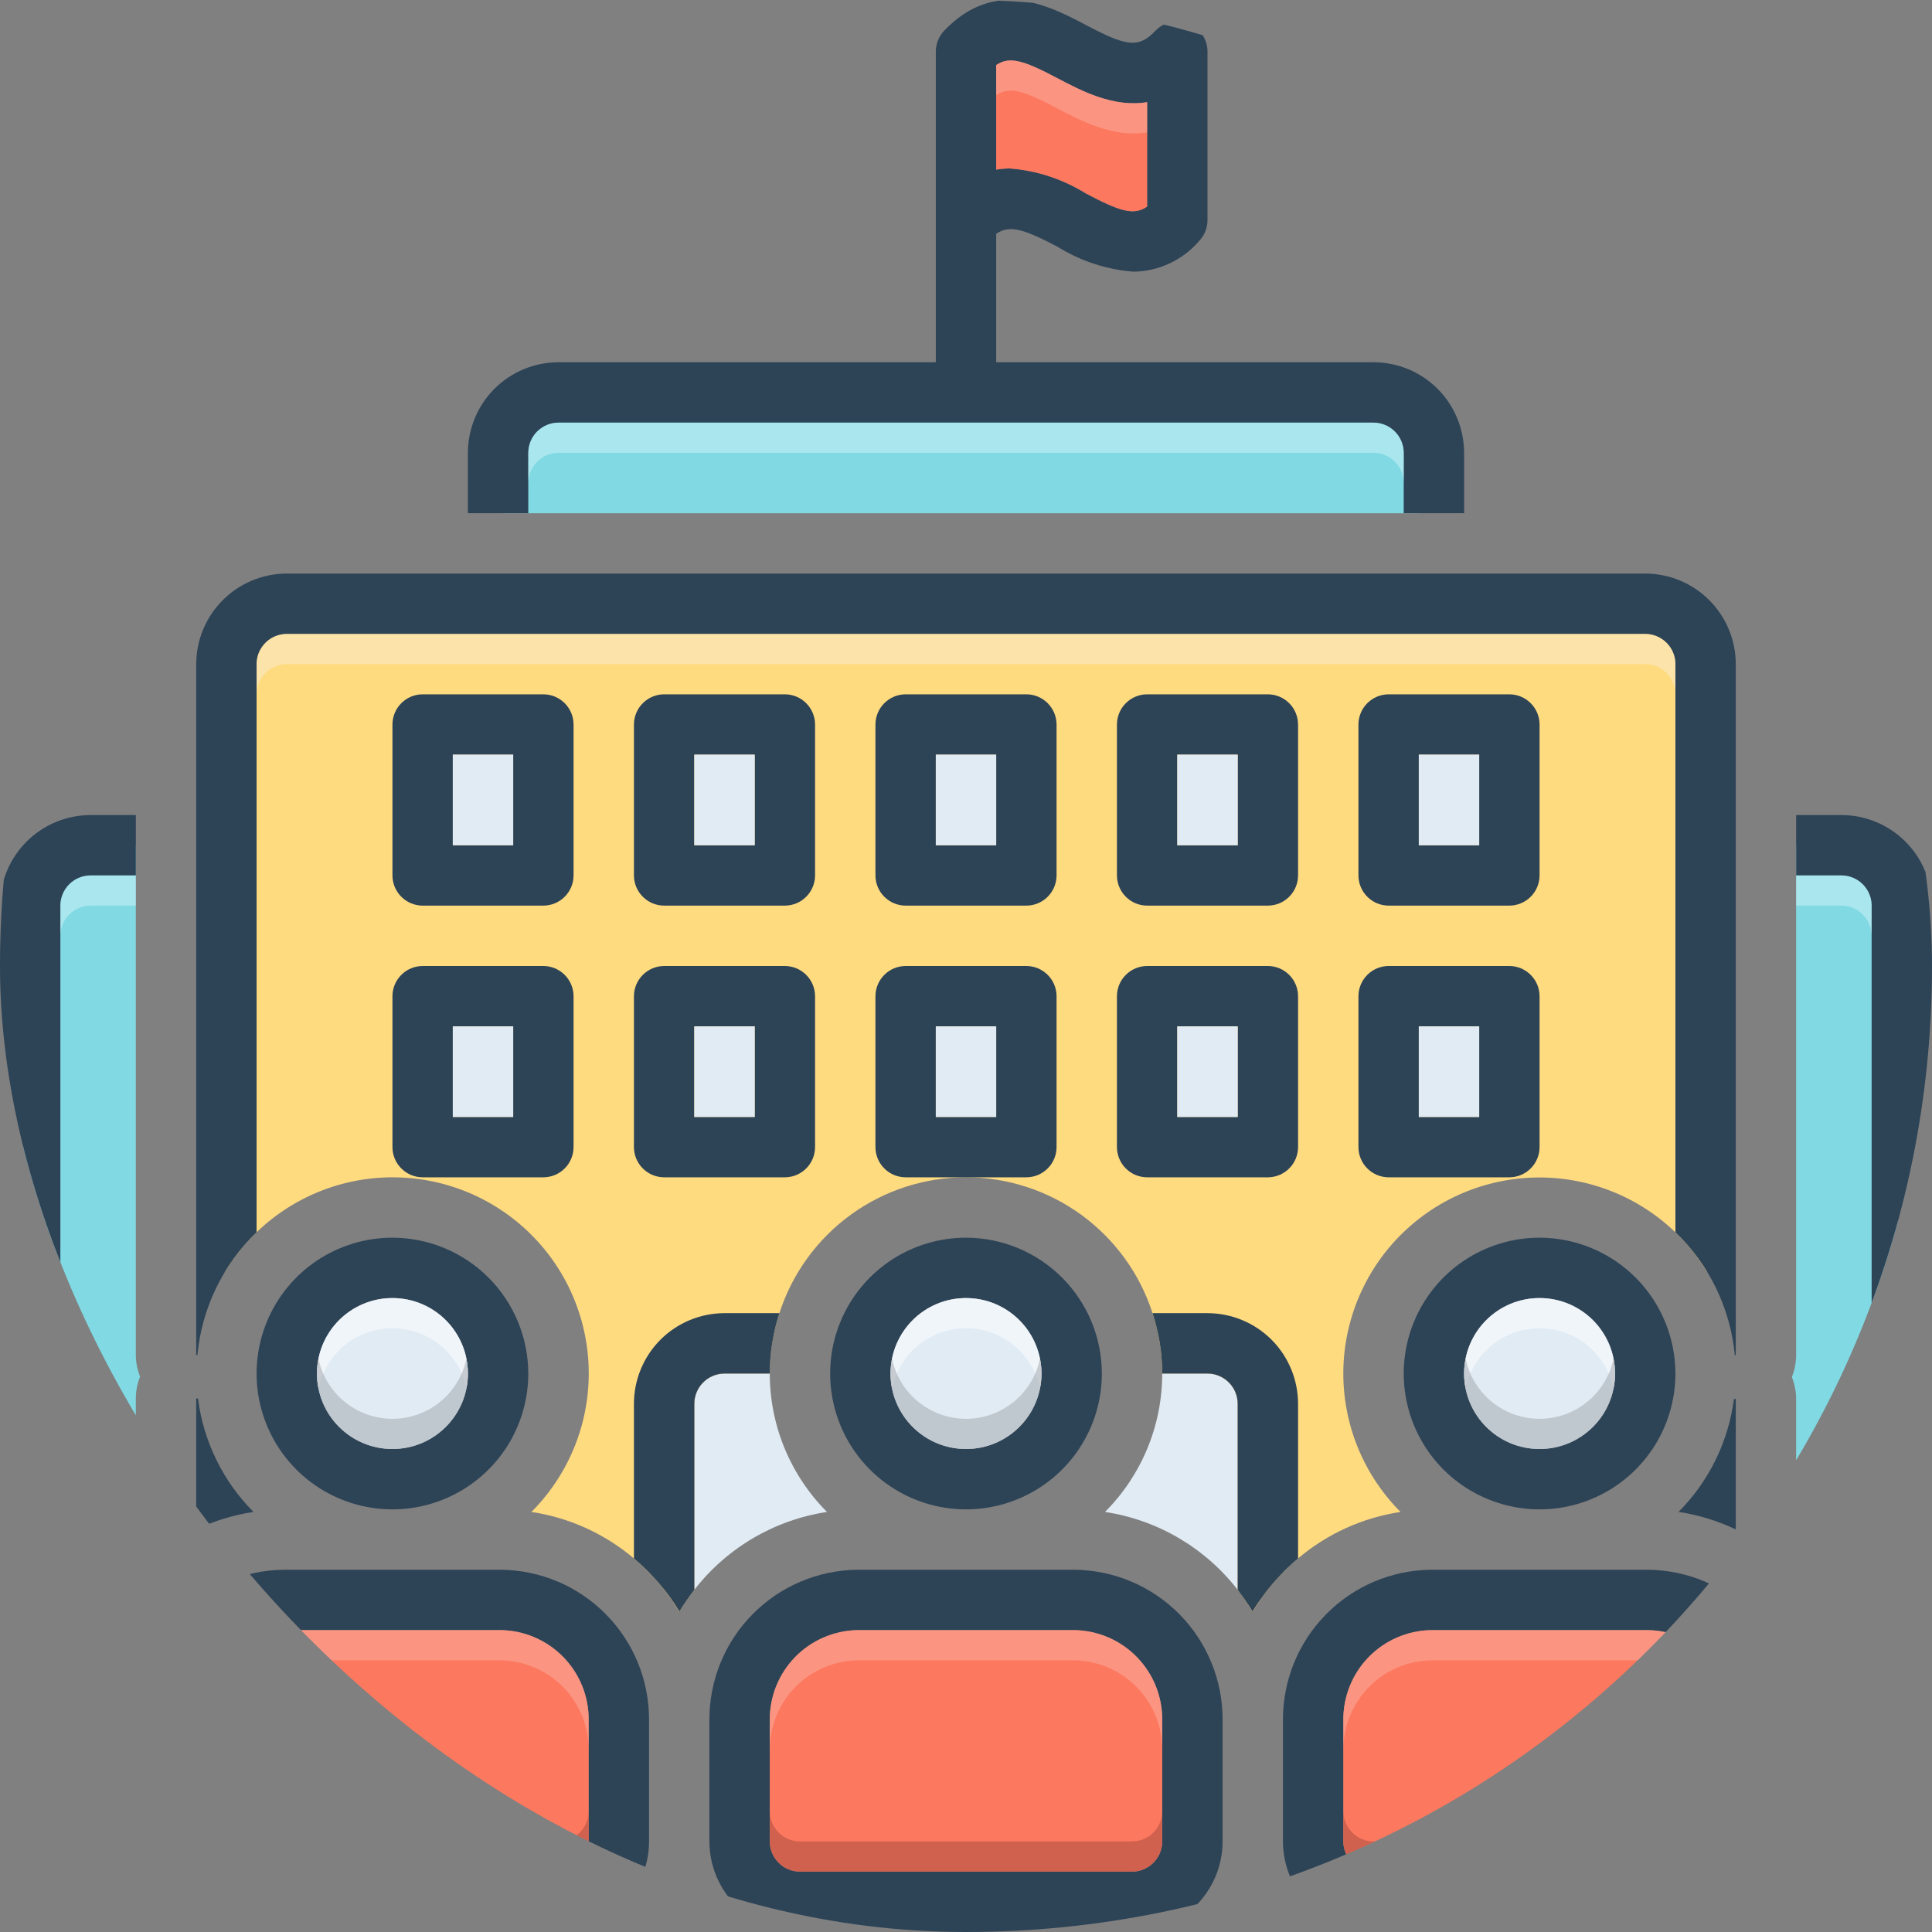 <svg width="40" height="40" viewBox="0 0 64 64" fill="none" xmlns="http://www.w3.org/2000/svg">
<rect x="0" y="0" width="64" height="64" fill="#808080" stroke="none"/>
<g clip-path="url(#clip0_9683_151831)">
<path d="M4.499 50.664V46.328C4.5 46.079 4.548 45.832 4.641 45.601C4.549 45.375 4.501 45.134 4.499 44.891V28H0.77V55.727H2.619C2.899 54.198 3.678 52.805 4.835 51.767C4.617 51.441 4.5 51.057 4.499 50.664ZM59.499 28V44.891C59.498 45.139 59.45 45.386 59.358 45.617C59.45 45.848 59.498 46.095 59.499 46.344V50.664C59.498 51.057 59.382 51.44 59.164 51.767C60.322 52.804 61.101 54.198 61.38 55.727H62.874V28H59.499Z" fill="#81D9E3"/>
<path d="M47.002 13.334H16.668V17.002H47.002V13.334Z" fill="#81D9E3"/>
<path d="M27.395 50.085C25.653 50.349 24.08 51.273 23 52.665V46.5C23.001 46.235 23.106 45.981 23.294 45.794C23.481 45.606 23.735 45.501 24 45.5H25.5C25.499 47.219 26.181 48.868 27.395 50.085ZM41 46.5V52.665C39.92 51.273 38.347 50.349 36.605 50.085C37.819 48.868 38.501 47.219 38.5 45.5H40C40.265 45.501 40.519 45.606 40.706 45.794C40.894 45.981 40.999 46.235 41 46.5Z" fill="#E1EBF4"/>
<path d="M56.549 20.16V42.135C56.074 41.349 55.437 40.674 54.681 40.153C53.924 39.631 53.066 39.276 52.163 39.111C51.26 38.946 50.332 38.974 49.44 39.194C48.548 39.413 47.714 39.82 46.99 40.386C46.267 40.952 45.672 41.665 45.245 42.478C44.818 43.291 44.568 44.185 44.511 45.101C44.455 46.018 44.594 46.936 44.918 47.795C45.243 48.654 45.746 49.434 46.394 50.085C45.142 50.273 43.966 50.806 42.999 51.625C42.984 51.635 42.974 51.65 42.959 51.66C42.869 51.735 42.779 51.815 42.694 51.9C42.689 51.905 42.679 51.91 42.674 51.915C42.584 52 42.499 52.09 42.414 52.18C42.324 52.27 42.239 52.365 42.159 52.46C42.039 52.6 41.924 52.75 41.814 52.9C41.809 52.9 41.809 52.905 41.809 52.91C41.699 53.065 41.599 53.225 41.499 53.39C41.499 53.389 41.499 53.389 41.499 53.388C41.499 53.387 41.498 53.387 41.498 53.386C41.497 53.386 41.497 53.386 41.496 53.385C41.495 53.385 41.495 53.385 41.494 53.385C41.424 53.275 41.359 53.165 41.279 53.055C41.268 53.034 41.254 53.014 41.239 52.995C41.167 52.879 41.087 52.769 40.999 52.665V46.5C40.998 46.235 40.893 45.981 40.706 45.794C40.518 45.606 40.264 45.501 39.999 45.5H38.499C38.499 45.39 38.494 45.275 38.489 45.165C38.484 45.055 38.474 44.945 38.464 44.835C38.459 44.77 38.449 44.705 38.439 44.635C38.419 44.495 38.399 44.36 38.369 44.225C38.356 44.144 38.337 44.064 38.314 43.985C38.279 43.82 38.229 43.66 38.179 43.5C37.758 42.193 36.932 41.053 35.822 40.244C34.711 39.435 33.373 39 31.999 39C30.626 39 29.287 39.435 28.177 40.244C27.066 41.053 26.241 42.193 25.819 43.5C25.794 43.585 25.764 43.67 25.739 43.755C25.661 44.042 25.601 44.335 25.559 44.63C25.549 44.7 25.539 44.765 25.534 44.835C25.524 44.945 25.514 45.055 25.509 45.165C25.504 45.275 25.499 45.385 25.499 45.5H23.999C23.734 45.501 23.48 45.606 23.293 45.794C23.106 45.981 23 46.235 22.999 46.5V52.665C22.912 52.772 22.83 52.884 22.754 53C22.664 53.125 22.584 53.255 22.504 53.385C22.504 53.385 22.503 53.385 22.502 53.385C22.502 53.386 22.501 53.386 22.501 53.386C22.5 53.387 22.5 53.387 22.5 53.388C22.499 53.389 22.499 53.389 22.499 53.39C22.306 53.062 22.085 52.751 21.839 52.46C21.759 52.365 21.674 52.27 21.584 52.18C21.499 52.09 21.414 52 21.324 51.915C21.319 51.915 21.319 51.91 21.314 51.905C21.224 51.82 21.134 51.74 21.039 51.66C21.024 51.65 21.014 51.635 20.999 51.625C20.032 50.806 18.857 50.273 17.604 50.085C18.253 49.435 18.757 48.654 19.083 47.795C19.408 46.935 19.547 46.017 19.491 45.1C19.435 44.182 19.185 43.288 18.758 42.474C18.331 41.661 17.735 40.947 17.012 40.381C16.288 39.814 15.453 39.408 14.561 39.188C13.668 38.969 12.74 38.941 11.836 39.106C10.932 39.272 10.074 39.628 9.318 40.15C8.561 40.672 7.925 41.349 7.449 42.135V20.16H56.549Z" fill="#FFDB80"/>
<path d="M45.5 12H33V7.745C33.455 7.435 33.925 7.595 35.035 8.175C35.795 8.648 36.658 8.931 37.55 9C37.964 8.994 38.372 8.9 38.747 8.724C39.122 8.548 39.456 8.295 39.725 7.98C39.902 7.794 40 7.547 40 7.29V1.71C40 1.51 39.94 1.315 39.828 1.149C39.716 0.983 39.557 0.855 39.371 0.781C39.186 0.706 38.982 0.689 38.786 0.732C38.591 0.775 38.413 0.875 38.275 1.02C37.705 1.62 37.295 1.525 35.965 0.825C34.77 0.195 32.965 -0.755 31.275 1.02C31.099 1.207 31.001 1.454 31 1.71V12H18.5C17.704 12.001 16.942 12.317 16.379 12.879C15.817 13.442 15.501 14.205 15.5 15V17H17.5V15C17.501 14.735 17.606 14.481 17.794 14.294C17.981 14.107 18.235 14.001 18.5 14H45.5C45.765 14.001 46.019 14.107 46.206 14.294C46.394 14.481 46.499 14.735 46.5 15V17H48.5V15C48.499 14.205 48.183 13.442 47.621 12.879C47.058 12.317 46.295 12.001 45.5 12ZM33 2.155C33.455 1.85 33.925 2.01 35.035 2.595C35.825 3.01 36.885 3.57 38 3.385V6.845C37.545 7.155 37.075 6.99 35.965 6.405C35.205 5.932 34.342 5.649 33.45 5.58C33.299 5.581 33.149 5.594 33 5.62V2.155Z" fill="#2D4356"/>
<path d="M38 3.385V6.845C37.545 7.155 37.075 6.99 35.965 6.405C35.205 5.932 34.342 5.649 33.45 5.58C33.299 5.581 33.149 5.594 33 5.62V2.155C33.455 1.85 33.925 2.01 35.035 2.595C35.825 3.01 36.885 3.57 38 3.385Z" fill="#FC785E"/>
<path d="M18 23H14C13.735 23.001 13.481 23.106 13.294 23.294C13.106 23.481 13.001 23.735 13 24V29C13.001 29.265 13.106 29.519 13.294 29.706C13.481 29.894 13.735 29.999 14 30H18C18.265 29.999 18.519 29.894 18.706 29.706C18.894 29.519 18.999 29.265 19 29V24C18.999 23.735 18.894 23.481 18.706 23.294C18.519 23.106 18.265 23.001 18 23ZM17 28H15V25H17V28Z" fill="#2D4356"/>
<path d="M17 25H15V28H17V25Z" fill="#E1EBF4"/>
<path d="M26 23H22C21.735 23.001 21.481 23.106 21.294 23.294C21.106 23.481 21.001 23.735 21 24V29C21.001 29.265 21.106 29.519 21.294 29.706C21.481 29.894 21.735 29.999 22 30H26C26.265 29.999 26.519 29.894 26.706 29.706C26.894 29.519 26.999 29.265 27 29V24C26.999 23.735 26.894 23.481 26.706 23.294C26.519 23.106 26.265 23.001 26 23ZM25 28H23V25H25V28Z" fill="#2D4356"/>
<path d="M25 25H23V28H25V25Z" fill="#E1EBF4"/>
<path d="M34 23H30C29.735 23.001 29.481 23.106 29.294 23.294C29.106 23.481 29.001 23.735 29 24V29C29.001 29.265 29.106 29.519 29.294 29.706C29.481 29.894 29.735 29.999 30 30H34C34.265 29.999 34.519 29.894 34.706 29.706C34.894 29.519 34.999 29.265 35 29V24C34.999 23.735 34.894 23.481 34.706 23.294C34.519 23.106 34.265 23.001 34 23ZM33 28H31V25H33V28Z" fill="#2D4356"/>
<path d="M33 25H31V28H33V25Z" fill="#E1EBF4"/>
<path d="M42 23H38C37.735 23.001 37.481 23.106 37.294 23.294C37.106 23.481 37.001 23.735 37 24V29C37.001 29.265 37.106 29.519 37.294 29.706C37.481 29.894 37.735 29.999 38 30H42C42.265 29.999 42.519 29.894 42.706 29.706C42.894 29.519 42.999 29.265 43 29V24C42.999 23.735 42.894 23.481 42.706 23.294C42.519 23.106 42.265 23.001 42 23ZM41 28H39V25H41V28Z" fill="#2D4356"/>
<path d="M41 25H39V28H41V25Z" fill="#E1EBF4"/>
<path d="M50 23H46C45.735 23.001 45.481 23.106 45.294 23.294C45.106 23.481 45.001 23.735 45 24V29C45.001 29.265 45.106 29.519 45.294 29.706C45.481 29.894 45.735 29.999 46 30H50C50.265 29.999 50.519 29.894 50.706 29.706C50.894 29.519 50.999 29.265 51 29V24C50.999 23.735 50.894 23.481 50.706 23.294C50.519 23.106 50.265 23.001 50 23ZM49 28H47V25H49V28Z" fill="#2D4356"/>
<path d="M49 25H47V28H49V25Z" fill="#E1EBF4"/>
<path d="M18 32H14C13.735 32.001 13.481 32.106 13.294 32.294C13.106 32.481 13.001 32.735 13 33V38C13.001 38.265 13.106 38.519 13.294 38.706C13.481 38.894 13.735 38.999 14 39H18C18.265 38.999 18.519 38.894 18.706 38.706C18.894 38.519 18.999 38.265 19 38V33C18.999 32.735 18.894 32.481 18.706 32.294C18.519 32.106 18.265 32.001 18 32ZM17 37H15V34H17V37Z" fill="#2D4356"/>
<path d="M17 34H15V37H17V34Z" fill="#E1EBF4"/>
<path d="M26 32H22C21.735 32.001 21.481 32.106 21.294 32.294C21.106 32.481 21.001 32.735 21 33V38C21.001 38.265 21.106 38.519 21.294 38.706C21.481 38.894 21.735 38.999 22 39H26C26.265 38.999 26.519 38.894 26.706 38.706C26.894 38.519 26.999 38.265 27 38V33C26.999 32.735 26.894 32.481 26.706 32.294C26.519 32.106 26.265 32.001 26 32ZM25 37H23V34H25V37Z" fill="#2D4356"/>
<path d="M25 34H23V37H25V34Z" fill="#E1EBF4"/>
<path d="M34 32H30C29.735 32.001 29.481 32.106 29.294 32.294C29.106 32.481 29.001 32.735 29 33V38C29.001 38.265 29.106 38.519 29.294 38.706C29.481 38.894 29.735 38.999 30 39H34C34.265 38.999 34.519 38.894 34.706 38.706C34.894 38.519 34.999 38.265 35 38V33C34.999 32.735 34.894 32.481 34.706 32.294C34.519 32.106 34.265 32.001 34 32ZM33 37H31V34H33V37Z" fill="#2D4356"/>
<path d="M33 34H31V37H33V34Z" fill="#E1EBF4"/>
<path d="M42 32H38C37.735 32.001 37.481 32.106 37.294 32.294C37.106 32.481 37.001 32.735 37 33V38C37.001 38.265 37.106 38.519 37.294 38.706C37.481 38.894 37.735 38.999 38 39H42C42.265 38.999 42.519 38.894 42.706 38.706C42.894 38.519 42.999 38.265 43 38V33C42.999 32.735 42.894 32.481 42.706 32.294C42.519 32.106 42.265 32.001 42 32ZM41 37H39V34H41V37Z" fill="#2D4356"/>
<path d="M41 34H39V37H41V34Z" fill="#E1EBF4"/>
<path d="M50 32H46C45.735 32.001 45.481 32.106 45.294 32.294C45.106 32.481 45.001 32.735 45 33V38C45.001 38.265 45.106 38.519 45.294 38.706C45.481 38.894 45.735 38.999 46 39H50C50.265 38.999 50.519 38.894 50.706 38.706C50.894 38.519 50.999 38.265 51 38V33C50.999 32.735 50.894 32.481 50.706 32.294C50.519 32.106 50.265 32.001 50 32ZM49 37H47V34H49V37Z" fill="#2D4356"/>
<path d="M49 34H47V37H49V34Z" fill="#E1EBF4"/>
<path d="M32 41C31.11 41 30.24 41.264 29.5 41.758C28.76 42.253 28.183 42.956 27.843 43.778C27.502 44.6 27.413 45.505 27.587 46.378C27.76 47.251 28.189 48.053 28.818 48.682C29.447 49.311 30.249 49.74 31.122 49.913C31.995 50.087 32.9 49.998 33.722 49.657C34.544 49.317 35.247 48.74 35.742 48C36.236 47.26 36.5 46.39 36.5 45.5C36.498 44.307 36.023 43.163 35.18 42.32C34.337 41.477 33.193 41.002 32 41ZM32 48C31.506 48 31.022 47.853 30.611 47.579C30.2 47.304 29.88 46.913 29.69 46.457C29.501 46 29.452 45.497 29.548 45.012C29.645 44.527 29.883 44.082 30.232 43.732C30.582 43.383 31.027 43.145 31.512 43.048C31.997 42.952 32.5 43.001 32.957 43.19C33.413 43.38 33.804 43.7 34.079 44.111C34.353 44.522 34.5 45.005 34.5 45.5C34.5 46.163 34.236 46.799 33.767 47.267C33.299 47.736 32.663 48 32 48Z" fill="#2D4356"/>
<path d="M32 48C33.381 48 34.5 46.881 34.5 45.5C34.5 44.119 33.381 43 32 43C30.619 43 29.5 44.119 29.5 45.5C29.5 46.881 30.619 48 32 48Z" fill="#E1EBF4"/>
<path d="M35.59 52H28.41C27.097 52.012 25.842 52.545 24.922 53.482C24.001 54.418 23.49 55.682 23.5 56.995V61C23.501 61.795 23.817 62.558 24.38 63.121C24.942 63.683 25.705 63.999 26.5 64H37.5C38.296 63.999 39.058 63.683 39.621 63.121C40.183 62.558 40.499 61.795 40.5 61V56.995C40.51 55.682 39.999 54.418 39.078 53.482C38.158 52.545 36.903 52.012 35.59 52ZM38.5 61C38.499 61.265 38.394 61.519 38.206 61.706C38.019 61.894 37.765 61.999 37.5 62H26.5C26.235 61.999 25.981 61.894 25.794 61.706C25.607 61.519 25.501 61.265 25.5 61V56.995C25.49 56.212 25.791 55.458 26.336 54.896C26.882 54.335 27.628 54.013 28.41 54H35.59C36.373 54.013 37.119 54.335 37.664 54.896C38.209 55.458 38.51 56.212 38.5 56.995V61Z" fill="#2D4356"/>
<path d="M38.5 56.995V61C38.499 61.265 38.394 61.519 38.206 61.706C38.019 61.894 37.765 61.999 37.5 62H26.5C26.235 61.999 25.981 61.894 25.794 61.706C25.607 61.519 25.501 61.265 25.5 61V56.995C25.49 56.212 25.791 55.458 26.336 54.896C26.882 54.335 27.628 54.013 28.41 54H35.59C36.373 54.013 37.119 54.335 37.664 54.896C38.21 55.458 38.51 56.212 38.5 56.995Z" fill="#FC785E"/>
<path d="M3 29H4.5V27H3C2.205 27.001 1.442 27.317 0.88 27.88C0.317 28.442 0.001 29.205 0 30L0 55.5C0 55.898 0.159 56.279 0.44 56.56C0.721 56.841 1.102 57 1.5 57H2.5V56.996C2.501 56.32 2.599 55.648 2.791 55H2V30C2 29.735 2.106 29.481 2.293 29.293C2.481 29.106 2.735 29 3 29ZM6.559 46.328H6.5V50.664C7.1 50.379 7.739 50.183 8.396 50.084C7.386 49.069 6.74 47.748 6.559 46.328ZM13 41C12.11 41 11.24 41.264 10.5 41.758C9.76 42.253 9.183 42.956 8.843 43.778C8.502 44.6 8.413 45.505 8.586 46.378C8.76 47.251 9.189 48.053 9.818 48.682C10.447 49.311 11.249 49.74 12.122 49.913C12.995 50.087 13.9 49.998 14.722 49.657C15.544 49.317 16.247 48.74 16.742 48C17.236 47.26 17.5 46.39 17.5 45.5C17.498 44.307 17.023 43.163 16.18 42.32C15.336 41.477 14.193 41.002 13 41ZM13 48C12.505 48 12.022 47.853 11.611 47.579C11.2 47.304 10.88 46.913 10.69 46.457C10.501 46 10.452 45.497 10.548 45.012C10.645 44.527 10.883 44.082 11.232 43.732C11.582 43.383 12.027 43.145 12.512 43.048C12.997 42.952 13.5 43.001 13.957 43.19C14.414 43.38 14.804 43.7 15.079 44.111C15.353 44.522 15.5 45.005 15.5 45.5C15.5 46.163 15.236 46.799 14.768 47.267C14.299 47.736 13.663 48 13 48Z" fill="#2D4356"/>
<path d="M13 48C14.381 48 15.5 46.881 15.5 45.5C15.5 44.119 14.381 43 13 43C11.619 43 10.5 44.119 10.5 45.5C10.5 46.881 11.619 48 13 48Z" fill="#E1EBF4"/>
<path d="M16.59 52H9.41C8.097 52.012 6.842 52.545 5.922 53.482C5.001 54.418 4.49 55.682 4.5 56.995V61C4.501 61.795 4.817 62.558 5.38 63.121C5.942 63.683 6.705 63.999 7.5 64H18.5C19.296 63.999 20.058 63.683 20.621 63.121C21.183 62.558 21.5 61.795 21.5 61V56.995C21.51 55.682 20.999 54.418 20.078 53.482C19.158 52.545 17.903 52.012 16.59 52ZM19.5 61C19.499 61.265 19.394 61.519 19.206 61.706C19.019 61.894 18.765 61.999 18.5 62H7.5C7.235 61.999 6.981 61.894 6.794 61.706C6.607 61.519 6.501 61.265 6.5 61V56.995C6.49 56.212 6.791 55.458 7.336 54.896C7.882 54.335 8.627 54.013 9.41 54H16.59C17.373 54.013 18.119 54.335 18.664 54.896C19.209 55.458 19.51 56.212 19.5 56.995V61Z" fill="#2D4356"/>
<path d="M19.5 56.995V61C19.5 61.265 19.394 61.519 19.206 61.706C19.019 61.894 18.765 61.999 18.5 62H7.5C7.235 61.999 6.981 61.894 6.794 61.706C6.607 61.519 6.501 61.265 6.5 61V56.995C6.49 56.212 6.791 55.458 7.336 54.896C7.882 54.335 8.628 54.013 9.41 54H16.59C17.373 54.013 18.119 54.335 18.664 54.896C19.21 55.458 19.51 56.212 19.5 56.995Z" fill="#FC785E"/>
<path d="M51 41C50.11 41 49.24 41.264 48.5 41.758C47.76 42.253 47.183 42.956 46.843 43.778C46.502 44.6 46.413 45.505 46.587 46.378C46.76 47.251 47.189 48.053 47.818 48.682C48.447 49.311 49.249 49.74 50.122 49.913C50.995 50.087 51.9 49.998 52.722 49.657C53.544 49.317 54.247 48.74 54.742 48C55.236 47.26 55.5 46.39 55.5 45.5C55.498 44.307 55.023 43.163 54.18 42.32C53.337 41.477 52.193 41.002 51 41ZM51 48C50.505 48 50.022 47.853 49.611 47.579C49.2 47.304 48.88 46.913 48.69 46.457C48.501 46 48.452 45.497 48.548 45.012C48.645 44.527 48.883 44.082 49.232 43.732C49.582 43.383 50.027 43.145 50.512 43.048C50.997 42.952 51.5 43.001 51.957 43.19C52.413 43.38 52.804 43.7 53.079 44.111C53.353 44.522 53.5 45.005 53.5 45.5C53.5 46.163 53.236 46.799 52.767 47.267C52.299 47.736 51.663 48 51 48Z" fill="#2D4356"/>
<path d="M51 48C52.381 48 53.5 46.881 53.5 45.5C53.5 44.119 52.381 43 51 43C49.619 43 48.5 44.119 48.5 45.5C48.5 46.881 49.619 48 51 48Z" fill="#E1EBF4"/>
<path d="M54.59 52H47.41C46.097 52.012 44.842 52.545 43.922 53.482C43.001 54.418 42.49 55.682 42.5 56.995V61C42.501 61.795 42.817 62.558 43.38 63.121C43.942 63.683 44.705 63.999 45.5 64H56.5C57.296 63.999 58.058 63.683 58.621 63.121C59.183 62.558 59.499 61.795 59.5 61V56.995C59.51 55.682 58.999 54.418 58.078 53.482C57.158 52.545 55.903 52.012 54.59 52ZM57.5 61C57.499 61.265 57.394 61.519 57.206 61.706C57.019 61.894 56.765 61.999 56.5 62H45.5C45.235 61.999 44.981 61.894 44.794 61.706C44.606 61.519 44.501 61.265 44.5 61V56.995C44.49 56.212 44.791 55.458 45.336 54.896C45.882 54.335 46.627 54.013 47.41 54H54.59C55.373 54.013 56.119 54.335 56.664 54.896C57.209 55.458 57.51 56.212 57.5 56.995V61Z" fill="#2D4356"/>
<path d="M57.5 56.995V61C57.499 61.265 57.394 61.519 57.206 61.706C57.019 61.894 56.765 61.999 56.5 62H45.5C45.235 61.999 44.981 61.894 44.794 61.706C44.607 61.519 44.501 61.265 44.5 61V56.995C44.49 56.212 44.791 55.458 45.336 54.896C45.882 54.335 46.628 54.013 47.41 54H54.59C55.373 54.013 56.119 54.335 56.664 54.896C57.21 55.458 57.51 56.212 57.5 56.995Z" fill="#FC785E"/>
<path d="M61 27H59.5V29H61C61.265 29 61.519 29.106 61.707 29.293C61.894 29.481 62 29.735 62 30V55H61.209C61.401 55.648 61.499 56.32 61.5 56.996V57H62.5C62.898 57 63.279 56.841 63.56 56.56C63.841 56.279 64 55.898 64 55.5V30C63.999 29.205 63.683 28.442 63.12 27.88C62.558 27.317 61.795 27.001 61 27ZM55.604 50.084C56.261 50.183 56.9 50.379 57.5 50.664V46.344H57.439C57.255 47.758 56.61 49.073 55.604 50.084ZM8.5 40.82V22C8.5 21.735 8.606 21.481 8.793 21.293C8.981 21.106 9.235 21 9.5 21H54.5C54.765 21 55.019 21.106 55.207 21.293C55.394 21.481 55.5 21.735 55.5 22V40.82C56.623 41.897 57.322 43.342 57.468 44.891H57.5V22C57.499 21.205 57.183 20.442 56.62 19.88C56.058 19.317 55.295 19.001 54.5 19H9.5C8.705 19.001 7.942 19.317 7.38 19.88C6.817 20.442 6.501 21.205 6.5 22V44.891H6.539C6.683 43.343 7.379 41.898 8.5 40.82Z" fill="#2D4356"/>
<path d="M25.82 43.5C25.795 43.585 25.765 43.67 25.74 43.755C25.662 44.043 25.602 44.335 25.56 44.63C25.55 44.7 25.54 44.765 25.535 44.835C25.525 44.945 25.515 45.055 25.51 45.165C25.505 45.275 25.5 45.385 25.5 45.5H24C23.735 45.501 23.481 45.606 23.294 45.794C23.106 45.981 23.001 46.235 23 46.5V52.665C22.915 52.775 22.83 52.885 22.755 53C22.665 53.125 22.585 53.255 22.505 53.385C22.311 53.057 22.089 52.748 21.84 52.46C21.76 52.365 21.675 52.27 21.585 52.18C21.505 52.09 21.415 52 21.325 51.915C21.32 51.915 21.32 51.91 21.315 51.905C21.225 51.82 21.135 51.74 21.04 51.66C21.025 51.65 21.015 51.635 21 51.625V46.5C21.001 45.705 21.317 44.942 21.879 44.379C22.442 43.817 23.204 43.501 24 43.5H25.82ZM43 46.5V51.625C42.985 51.635 42.975 51.65 42.96 51.66C42.87 51.735 42.78 51.815 42.695 51.9C42.69 51.905 42.68 51.91 42.675 51.915C42.585 52 42.495 52.09 42.415 52.18C42.325 52.27 42.24 52.365 42.16 52.46C42.04 52.6 41.925 52.745 41.815 52.9C41.81 52.9 41.81 52.905 41.81 52.91C41.696 53.062 41.591 53.221 41.495 53.385C41.43 53.275 41.36 53.165 41.28 53.055C41.268 53.034 41.255 53.014 41.24 52.995C41.165 52.885 41.085 52.775 41 52.665V46.5C40.999 46.235 40.894 45.981 40.706 45.794C40.519 45.606 40.265 45.501 40 45.5H38.5C38.5 45.385 38.495 45.275 38.49 45.165C38.485 45.055 38.475 44.945 38.465 44.835C38.46 44.77 38.45 44.7 38.44 44.635C38.42 44.495 38.4 44.36 38.37 44.225C38.355 44.145 38.335 44.065 38.315 43.985C38.28 43.82 38.23 43.66 38.18 43.5H40C40.795 43.501 41.558 43.817 42.121 44.379C42.683 44.942 42.999 45.705 43 46.5Z" fill="#2D4356"/>
<path opacity="0.3" d="M38.5 56.995V57.995C38.51 57.212 38.21 56.458 37.664 55.896C37.119 55.335 36.373 55.013 35.59 55H28.41C27.628 55.013 26.882 55.335 26.336 55.896C25.791 56.458 25.49 57.212 25.5 57.995V56.995C25.49 56.212 25.791 55.458 26.336 54.896C26.882 54.335 27.628 54.013 28.41 54H35.59C36.373 54.013 37.119 54.335 37.664 54.896C38.21 55.458 38.51 56.212 38.5 56.995Z" fill="#F9DBD7"/>
<path opacity="0.5" d="M34.5 45.5C34.501 45.666 34.484 45.832 34.45 45.995C34.333 45.431 34.026 44.925 33.58 44.562C33.133 44.199 32.576 44 32 44C31.424 44 30.867 44.199 30.42 44.562C29.974 44.925 29.667 45.431 29.55 45.995C29.516 45.832 29.499 45.666 29.5 45.5C29.5 44.837 29.764 44.201 30.232 43.732C30.701 43.263 31.337 43 32 43C32.663 43 33.299 43.263 33.768 43.732C34.237 44.201 34.5 44.837 34.5 45.5Z" fill="white"/>
<path opacity="0.5" d="M34.5 45.5C34.5 46.163 34.237 46.799 33.768 47.268C33.299 47.736 32.663 48 32 48C31.337 48 30.701 47.736 30.232 47.268C29.764 46.799 29.5 46.163 29.5 45.5C29.499 45.334 29.516 45.168 29.55 45.005C29.667 45.569 29.974 46.075 30.42 46.438C30.867 46.801 31.424 47 32 47C32.576 47 33.133 46.801 33.58 46.438C34.026 46.075 34.333 45.569 34.45 45.005C34.484 45.168 34.501 45.334 34.5 45.5Z" fill="#9FA5AA"/>
<path opacity="0.5" d="M38.5 60V61C38.499 61.265 38.394 61.519 38.206 61.706C38.019 61.894 37.765 61.999 37.5 62H26.5C26.235 61.999 25.981 61.894 25.794 61.706C25.606 61.519 25.501 61.265 25.5 61V60C25.501 60.265 25.606 60.519 25.794 60.706C25.981 60.894 26.235 60.999 26.5 61H37.5C37.765 60.999 38.019 60.894 38.206 60.706C38.394 60.519 38.499 60.265 38.5 60Z" fill="#A54B3F"/>
<path opacity="0.5" d="M15.5 45.5C15.501 45.666 15.485 45.832 15.45 45.995C15.333 45.431 15.026 44.925 14.58 44.562C14.133 44.199 13.576 44 13 44C12.425 44 11.867 44.199 11.42 44.562C10.974 44.925 10.667 45.431 10.55 45.995C10.516 45.832 10.499 45.666 10.5 45.5C10.5 44.837 10.764 44.201 11.232 43.732C11.701 43.263 12.337 43 13 43C13.663 43 14.299 43.263 14.768 43.732C15.237 44.201 15.5 44.837 15.5 45.5Z" fill="white"/>
<path opacity="0.5" d="M15.5 45.5C15.5 46.163 15.237 46.799 14.768 47.268C14.299 47.736 13.663 48 13 48C12.337 48 11.701 47.736 11.232 47.268C10.764 46.799 10.5 46.163 10.5 45.5C10.499 45.334 10.516 45.168 10.55 45.005C10.667 45.569 10.974 46.075 11.42 46.438C11.867 46.801 12.425 47 13 47C13.576 47 14.133 46.801 14.58 46.438C15.026 46.075 15.333 45.569 15.45 45.005C15.485 45.168 15.501 45.334 15.5 45.5Z" fill="#9FA5AA"/>
<path opacity="0.3" d="M19.5 56.995V57.995C19.51 57.212 19.21 56.458 18.664 55.896C18.119 55.335 17.373 55.013 16.59 55H9.41C8.628 55.013 7.882 55.335 7.336 55.896C6.791 56.458 6.49 57.212 6.5 57.995V56.995C6.49 56.212 6.791 55.458 7.336 54.896C7.882 54.335 8.628 54.013 9.41 54H16.59C17.373 54.013 18.119 54.335 18.664 54.896C19.21 55.458 19.51 56.212 19.5 56.995Z" fill="#F9DBD7"/>
<path opacity="0.5" d="M19.5 60V61C19.499 61.265 19.394 61.519 19.206 61.706C19.019 61.894 18.765 61.999 18.5 62H7.5C7.235 61.999 6.981 61.894 6.794 61.706C6.606 61.519 6.501 61.265 6.5 61V60C6.501 60.265 6.606 60.519 6.794 60.706C6.981 60.894 7.235 60.999 7.5 61H18.5C18.765 60.999 19.019 60.894 19.206 60.706C19.394 60.519 19.499 60.265 19.5 60Z" fill="#A54B3F"/>
<path opacity="0.5" d="M53.5 45.5C53.501 45.666 53.484 45.832 53.45 45.995C53.333 45.431 53.026 44.925 52.58 44.562C52.133 44.199 51.576 44 51 44C50.425 44 49.867 44.199 49.42 44.562C48.974 44.925 48.667 45.431 48.55 45.995C48.516 45.832 48.499 45.666 48.5 45.5C48.5 44.837 48.763 44.201 49.232 43.732C49.701 43.263 50.337 43 51 43C51.663 43 52.299 43.263 52.768 43.732C53.237 44.201 53.5 44.837 53.5 45.5Z" fill="white"/>
<path opacity="0.5" d="M53.5 45.5C53.5 46.163 53.237 46.799 52.768 47.268C52.299 47.736 51.663 48 51 48C50.337 48 49.701 47.736 49.232 47.268C48.763 46.799 48.5 46.163 48.5 45.5C48.499 45.334 48.516 45.168 48.55 45.005C48.667 45.569 48.974 46.075 49.42 46.438C49.867 46.801 50.425 47 51 47C51.576 47 52.133 46.801 52.58 46.438C53.026 46.075 53.333 45.569 53.45 45.005C53.484 45.168 53.501 45.334 53.5 45.5Z" fill="#9FA5AA"/>
<path opacity="0.3" d="M57.5 56.995V57.995C57.51 57.212 57.21 56.458 56.664 55.896C56.119 55.335 55.373 55.013 54.59 55H47.41C46.628 55.013 45.882 55.335 45.336 55.896C44.791 56.458 44.49 57.212 44.5 57.995V56.995C44.49 56.212 44.791 55.458 45.336 54.896C45.882 54.335 46.628 54.013 47.41 54H54.59C55.373 54.013 56.119 54.335 56.664 54.896C57.21 55.458 57.51 56.212 57.5 56.995Z" fill="#F9DBD7"/>
<path opacity="0.5" d="M57.5 60V61C57.499 61.265 57.394 61.519 57.206 61.706C57.019 61.894 56.765 61.999 56.5 62H45.5C45.235 61.999 44.981 61.894 44.794 61.706C44.606 61.519 44.501 61.265 44.5 61V60C44.501 60.265 44.606 60.519 44.794 60.706C44.981 60.894 45.235 60.999 45.5 61H56.5C56.765 60.999 57.019 60.894 57.206 60.706C57.394 60.519 57.499 60.265 57.5 60Z" fill="#A54B3F"/>
<path opacity="0.3" d="M38 3.385V4.385C36.885 4.57 35.825 4.01 35.035 3.595C33.925 3.01 33.455 2.85 33 3.155V2.155C33.455 1.85 33.925 2.01 35.035 2.595C35.825 3.01 36.885 3.57 38 3.385Z" fill="#F9DBD7"/>
<path opacity="0.4" d="M46.5 15V16C46.499 15.735 46.394 15.481 46.206 15.294C46.019 15.106 45.765 15.001 45.5 15H18.5C18.235 15.001 17.981 15.106 17.794 15.294C17.606 15.481 17.501 15.735 17.5 16V15C17.501 14.735 17.606 14.481 17.794 14.294C17.981 14.106 18.235 14.001 18.5 14H45.5C45.765 14.001 46.019 14.106 46.206 14.294C46.394 14.481 46.499 14.735 46.5 15Z" fill="#E8FBFC"/>
<path opacity="0.5" d="M55.5 22V23C55.499 22.735 55.394 22.481 55.206 22.294C55.019 22.106 54.765 22.001 54.5 22H9.5C9.235 22.001 8.981 22.106 8.794 22.294C8.606 22.481 8.501 22.735 8.5 23V22C8.501 21.735 8.606 21.481 8.794 21.294C8.981 21.106 9.235 21.001 9.5 21H54.5C54.765 21.001 55.019 21.106 55.206 21.294C55.394 21.481 55.499 21.735 55.5 22Z" fill="#F9EDD2"/>
<path opacity="0.4" d="M4.5 29V30H3C2.735 30.001 2.481 30.106 2.294 30.294C2.106 30.481 2.001 30.735 2 31V30C2.001 29.735 2.106 29.481 2.294 29.294C2.481 29.106 2.735 29.001 3 29H4.5ZM62 30V31C61.999 30.735 61.894 30.481 61.706 30.294C61.519 30.106 61.265 30.001 61 30H59.5V29H61C61.265 29.001 61.519 29.106 61.706 29.294C61.894 29.481 61.999 29.735 62 30Z" fill="#E8FBFC"/>
</g>
<defs>
<clipPath id="clip0_9683_151831">
<rect width="64" height="64" rx="32" fill="white"/>
</clipPath>
</defs>
</svg>
